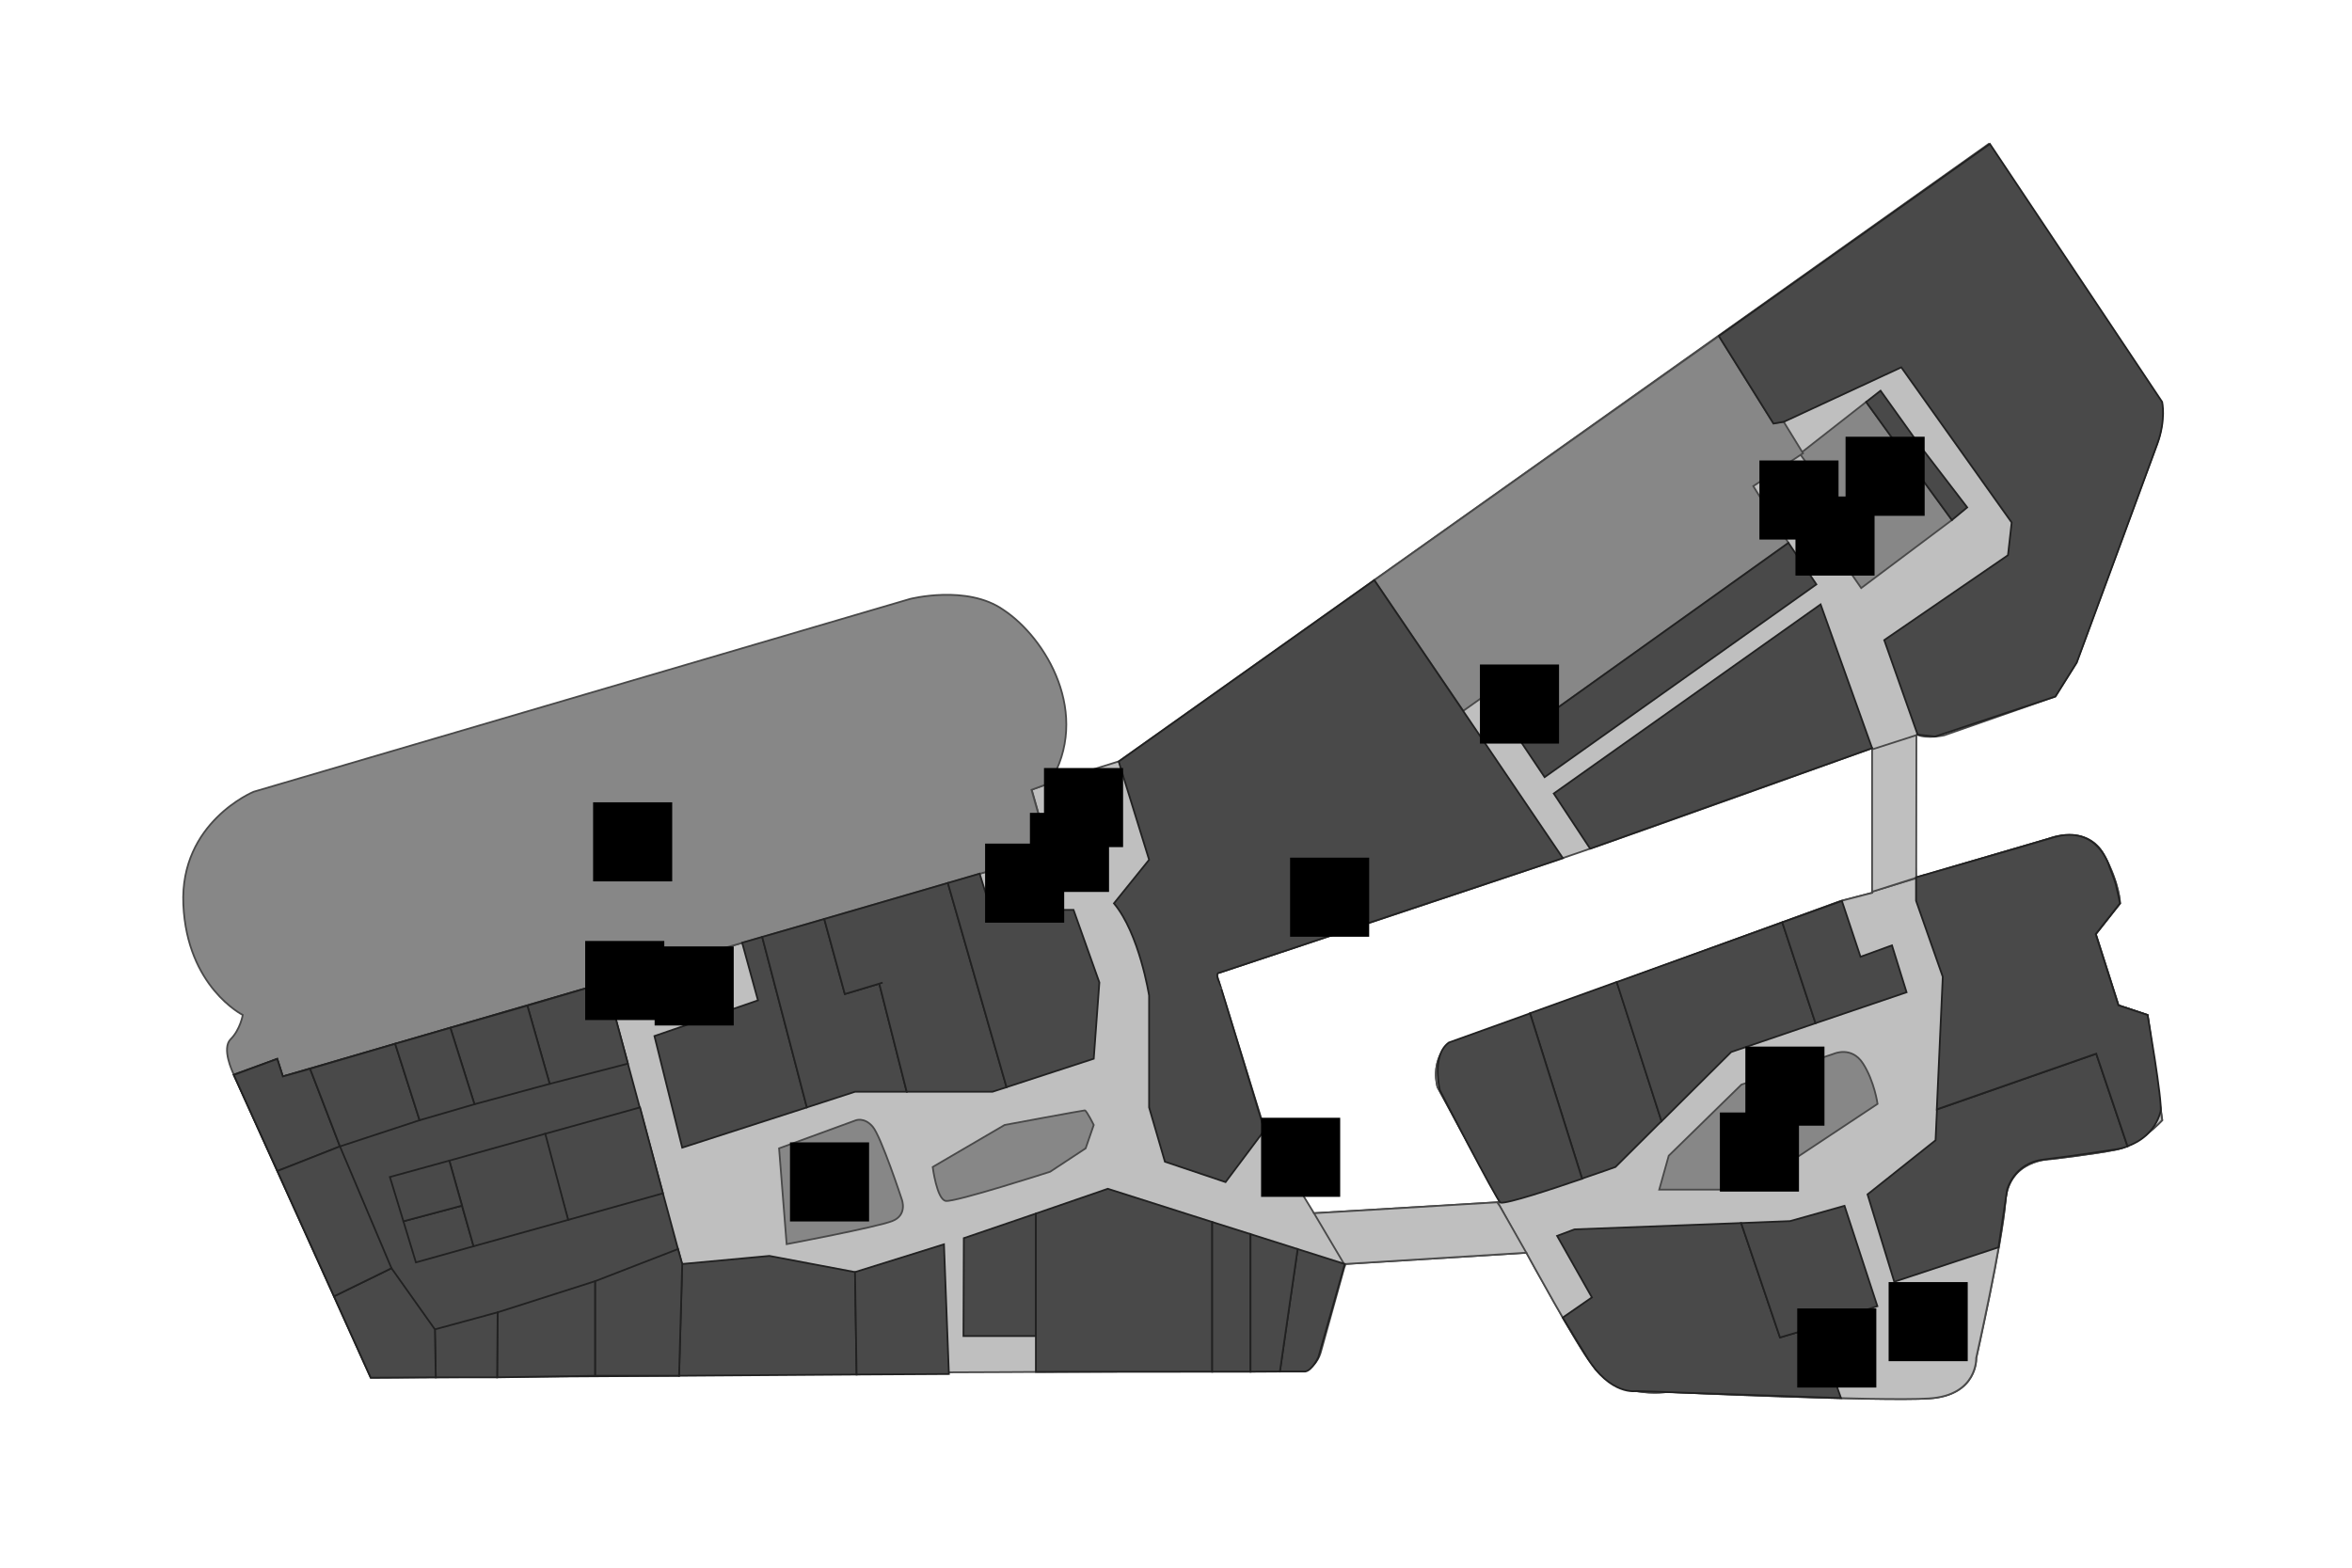 <?xml version="1.0" encoding="utf-8"?>
<!-- Generator: Adobe Illustrator 19.2.0, SVG Export Plug-In . SVG Version: 6.00 Build 0)  -->
<svg version="1.1" id="Layer_1" xmlns="http://www.w3.org/2000/svg" xmlns:xlink="http://www.w3.org/1999/xlink" x="0px" y="0px"
	 viewBox="0 0 1338 892" style="enable-background:new 0 0 1338 892;" xml:space="preserve">
<style type="text/css">
	.st0{fill:#BFBFBF;stroke:#494949;stroke-miterlimit:10;}
	.st1{fill:#878787;stroke:#494949;stroke-miterlimit:10;}
	.st2{fill:#494949;stroke:#212121;stroke-miterlimit:10;}
</style>
<g id="background">
</g>
<g id="etc">
	<path class="st0" d="M1221.7,577.5l-16.6-5.5l-12.9-40.5l13.8-17.5c0,0-0.1-11.5-9.2-27.6c-10.1-18-31.8-9.1-31.3-9.2l-75.5,22.1
		c0,0-4.7-83.6,0.8-81.2c5.5,2.4,15.2,0.3,15.2,0.3l63.2-22.1l12.1-19.3c0,0,38.3-103.9,45.9-124.6c7.6-20.7-3.1-30.7-3.1-30.7
		l-92.8-139.8l-489,347.2l-5.8,4.1l-38.4,12l-11.2,4.1l10.3,36.2L160.9,612.5l-3.1-10l-24.8,8.9c0,0.1,0.1,0.2,0.1,0.2l77.3,170.2
		c0,0,526.4-0.9,532.8-2.8c6.4-1.8,8.3-10.1,8.3-10.1l13.8-49.7l103.1-6.4c0,0,30.1,55.1,36.8,62.6c12.9,21.2,43.3,16.6,43.3,16.6
		s121.5,5.5,149.1,3.7c27.6-1.8,26.7-23,26.7-23s14.7-65.3,16.6-89.3c1.8-23.9,25.8-23.9,25.8-23.9s24.8-2.8,37.7-5.5
		c12.9-2.8,25.7-16.6,25.7-16.6L1221.7,577.5z M1065,508l-17.7,4.6L824,594c-10.7,10-6.2,24.6-6.2,24.6l35.5,65.4l-105.8,6.3
		L740,678l15.8-11L737,638l-15.5,11.3L692,554c0,0,155.3-51.4,206.5-69c42-14.5,166.5-59.3,166.5-59.3V508z"/>
	<path class="st0" d="M1205.2,572l-12.9-40.5l13.8-17.5c0,0-0.5-11.3-9.2-27.6c-9.4-17.5-31.3-9.2-31.3-9.2l-47.4,13.9l-53.1,16.2
		v0.7l-15.8,4.1l-4.1,1.3L824,594c-10.7,10-6.2,24.6-6.2,24.6l35.5,65.4l-1.3,0.1l15.8,28.7l0.5,0c0,0,30.1,55.1,36.8,62.6
		c12.9,21.2,43.3,16.6,43.3,16.6s121.5,5.5,149.1,3.7c27.6-1.8,26.7-23,26.7-23s14.7-65.3,16.6-89.3c1.8-23.9,25.8-23.9,25.8-23.9
		s24.8-2.8,37.7-5.5c12.9-2.8,25.7-16.6,25.7-16.6l-8.2-59.8L1205.2,572z"/>
	<path class="st1" d="M157.7,602.5L157.7,602.5l3.1,10l436.3-126.9l-10.3-36.2l0,0l0,0l11.2-4.1l-1,0.3
		c24.2-39.2-2.1-82.7-26.2-98.6c-20.7-14.5-53.1-6.2-53.1-6.2L144.3,450.5c0,0-42.1,17.3-40,64.2c2.1,46.9,33.8,62.8,33.8,62.8
		s-1.4,8.3-6.9,13.8c-5.2,5.2,1,18.5,1.8,20.1L157.7,602.5L157.7,602.5z"/>
	<path class="st1" d="M443.2,653.4l43.5-15.9c0,0,4.8-2.1,9.7,3.5c4.8,5.5,16.6,41.4,16.6,41.4s3.5,9-5.5,12.4
		c-9,3.5-60,13.1-60,13.1L443.2,653.4z"/>
	<path class="st1" d="M530.6,664c0,0,2.3,18.4,7.4,19.3c5.1,0.9,59.4-16.6,59.4-16.6l20.2-13.3l4.6-13.3c0,0-4.1-8.3-5.1-8.3
		s-45.6,8.3-45.6,8.3L530.6,664z"/>
	<path class="st1" d="M949.3,657.6l41.4-40.5l52.5-17.5c0,0,10.1-4.6,16.6,5.5s8.3,23,8.3,23l-73.6,48.8h-50.6L949.3,657.6z"/>
	<polygon class="st1" points="1023.9,258.2 1061.6,228.7 1110.4,295.9 1058.8,334.6 1050.5,322.6 1062.5,311.6 	"/>
	<polygon class="st0" points="853.1,686.1 851.7,684.1 747.5,690.3 765.1,720 765.3,719.2 868.3,712.8 	"/>
	<polygon class="st0" points="1090.1,499.3 1090.2,418.3 1065,426.4 1065,507.4 1094.9,497.9 	"/>
	<polygon class="st1" points="1008.9,240.9 1008.9,240.9 977.8,191.2 781.8,330.1 832.4,404.5 860.7,384.3 878,408.4 875.9,410 
		1017.4,308.9 997.4,276.6 1025.7,257.9 1014.7,240 1014.8,239.9 	"/>
</g>
<g id="rooms">
	<polygon id="q-stadium-1f" class="st2" points="388,719.2 344.7,559 160.9,612.5 157.7,602.5 133,611.6 210.9,783.9 386.3,782.8 
		388.1,719.2 	"/>
	<polygon id="q1c-6" class="st2" points="437.7,714.6 388.1,719.2 386.3,782.8 487.3,782.1 486.4,723.8 	"/>
	<polygon id="q1c-5" class="st2" points="537,708 486.4,723.8 486.4,723.8 487.3,782.1 539.8,781.8 	"/>
	<polygon id="q1c-7" class="st2" points="422.2,536.4 431.2,569.2 372.3,589.5 388.1,653 459,630.1 433.6,533.1 	"/>
	<polygon id="q1c-8" class="st2" points="480.6,565.6 480.6,565.6 480.6,565.6 468.9,522.9 433.6,533.1 459,630.1 486.4,621.2 
		515.8,621.2 500.2,559.7 	"/>
	<polygon id="q1c-9" class="st2" points="468.9,522.9 480.6,565.6 500.2,559.7 502.1,559.1 500.2,559.7 515.8,621.2 564.6,621.2 
		572.6,618.6 539.2,502.4 	"/>
	<polygon id="q1c-10" class="st2" points="625.4,559 610.7,517.7 596.9,517.7 593.2,504.8 562.8,514.9 557.3,497.1 539.2,502.4 
		572.6,618.6 622.2,602.4 	"/>
	<polygon id="q1c-4" class="st2" points="548.3,704.5 548.1,760.2 589.3,760.2 589.3,690.5 	"/>
	<polygon id="q1c-3" class="st2" points="630.2,676.4 589.3,690.5 589.3,760.2 589.3,761.3 589.3,780.6 689.6,780.5 689.6,695.3 	
		"/>
	<polygon id="q1c-2" class="st2" points="689.6,695.3 689.6,780.5 711.4,780.5 711.4,702.2 	"/>
	<path id="q1c-1a" class="st2" d="M738.2,710.7l-10.1,69.7l14.4,0c4.1-0.7,7.5-8.2,7.5-8.2l15-53L738.2,710.7z"/>
	<path id="q1b-2" class="st2" d="M719.3,643.1l-22.1,29.5L662.7,661l-9-30.9v-63.6c0,0-5.5-35.2-20-52.5l20-24.8l-17.3-55.9
		l145.4-103.2l50.6,74.5l56.7,83.7l-195.4,65.2c0,0-2.8-0.4,0,5.7C693.7,558.9,719.3,643.1,719.3,643.1z"/>
	<g id="q1b-1">
		<polygon class="st2" points="863.5,419.5 878.7,442.2 1033.3,332.5 1017.4,308.9 875.9,410 		"/>
		<polygon class="st2" points="904.6,482.9 883.9,451.5 1035.7,343.9 1065,425.7 		"/>
		<path class="st2" d="M1230,228.7l-98-146.8L977.8,191.2l31.1,49.8l5.9-1l66.8-31l62.8,88.3l-2.1,18.6l-70.4,48.3l19,53.8l9.9,1.1
			l68.5-22.8l12.1-19.3l5.4-14.6c0,0,35.5-96.2,40.5-110S1230,228.7,1230,228.7z"/>
	</g>
	<path id="q1a-6" class="st2" d="M870.4,576.5l29.6,94.1C910.7,667,919,664,919,664l26.2-26.1l-25.4-79.2L870.4,576.5z"/>
	<polygon id="q1a-7" class="st2" points="919.7,558.8 945.2,638 984.8,598.6 1032.8,582.2 1013.9,524.8 	"/>
	<polygon id="q1a-8" class="st2" points="1076.3,537.9 1058.4,544.4 1047.8,512.6 1013.9,524.8 1032.8,582.2 1084.6,564.6 	"/>
	<path id="q1a-5" class="st2" d="M824.2,593.2c-10.1,7.4-5.1,27.1-5.1,27.1s32,62,34.5,64c4,0.6,28.6-7.5,46.4-13.6l-29.6-94.1
		L824.2,593.2z"/>
	<path id="q1a-2" class="st2" d="M1101.9,631.3l-0.8,17.5l-38.7,30.8l15.2,49.7l59.3-19.6l4.9-32.8c0,0,3.8-15.1,20.6-17.1
		c16.8-2,41.7-5.9,41.7-5.9s2.6-0.3,6.2-1.6l-17.8-52.7L1101.9,631.3z"/>
	<path id="q1a-1" class="st2" d="M1221.7,577.5l-16.6-5.5l-12.9-40.5l13.8-17.5c0,0-1.7-8.3-2.4-10.9c-0.7-2.5-3.5-9.6-3.5-9.6
		s-6.5-24.5-31.7-17.1c-21.1,6.3-78.4,22.8-78.4,22.8v13.3l15.2,43.3l-3.4,75.4l90.7-31.7l0,0l0,0l17.8,52.7
		c6.3-2.3,15.5-7.6,18.8-19.7C1230.3,627,1221.7,577.5,1221.7,577.5z"/>
	<path id="q1a-4" class="st2" d="M1012.6,761L1012.6,761l-22.1-65.1l-94.8,3.6l-9.9,3.7l19.8,35L889,749.7c0,0,0,0,13.6,22.3
		c13.6,22.3,28.3,19.5,28.3,19.5l116.4,4l-14.4-40.5L1012.6,761L1012.6,761z"/>
	<polygon id="q1a-3" class="st2" points="1068,743.2 1049.3,686.1 1018.3,694.8 990.5,695.9 1012.6,761 1032.9,755 1032.8,754.7 	
		"/>
	<polygon id="g1c-1b" class="st2" points="738.2,710.7 711.4,702.2 711.4,780.5 728.1,780.4 	"/>
	<polygon id="qds1-1" class="st2" points="386.3,782.8 388.1,719.2 385.7,710.7 338.5,729 338.5,782.8 	"/>
	<polygon id="qds1-2" class="st2" points="338.5,729 283.1,746.7 282.8,783.7 338.5,782.8 	"/>
	<polygon id="qds1-3" class="st2" points="283.1,746.7 247.4,756.4 247.9,783.7 282.8,783.7 	"/>
	<polygon id="qds1-4" class="st2" points="247.4,756.4 222.7,721.6 190,737.6 210.9,783.9 247.9,783.7 	"/>
	<polygon id="qds1-6" class="st2" points="193.4,652.3 157.8,666.3 133,611.6 157.7,602.5 160.9,612.5 176.4,608.1 	"/>
	<polygon id="qds1-5" class="st2" points="222.7,721.6 190,737.6 157.8,666.3 193.4,652.3 	"/>
	<polygon id="qds1-7" class="st2" points="238.7,637.4 193.4,652.3 176.4,608.1 224.8,593.9 	"/>
	<polygon id="qds1-10" class="st2" points="357.2,605.2 312.7,616.7 300,572.2 344.7,559 	"/>
	<polygon id="qds1-9" class="st2" points="312.7,616.7 269.9,628.3 256.2,584.8 300,572.2 	"/>
	<polygon id="qds1-8" class="st2" points="269.9,628.3 238.7,637.4 224.8,593.9 256.2,584.8 	"/>
	<polygon id="qds1-14" class="st2" points="236.6,718.3 269.4,709.1 262.8,686 229.5,694.9 	"/>
	<polygon id="qds1-11" class="st2" points="377.1,679 323.2,694.1 309.4,645.3 364.1,630.1 	"/>
	<polygon id="qds1-12" class="st2" points="323.2,694.1 269.4,709.1 255.6,660.4 310.2,645.1 	"/>
	<polygon id="qds1-13" class="st2" points="262.8,686 229.5,694.9 221.8,669.7 255.6,660.4 	"/>
	<polygon id="q1b-4" class="st2" points="1092.7,254.3 1084.4,260.3 1061.6,228.7 1069.8,222.3 	"/>
	<polygon id="q1b-3" class="st2" points="1119.1,288.7 1110.4,295.9 1084.4,260.3 1092.7,254.3 	"/>
</g>
<g id="signs">
	<g id="toilet">
		<rect id="toilet-1" x="593.9" y="437" width="45" height="45"/>
		<rect id="toilet-2" x="372.4" y="538.5" width="45" height="45"/>
		<rect id="toilet-3" x="1000.9" y="262" width="45" height="45"/>
		<rect id="toilet-4" x="1074.4" y="729.5" width="45" height="45"/>
	</g>
	<g id="lift">
		<rect id="lift-1" x="585.9" y="462.5" width="45" height="45"/>
		<rect id="lift-2" x="717.4" y="636" width="45" height="45"/>
		<rect id="lift-3" x="841.9" y="378.1" width="45" height="45"/>
		<rect id="lift-4" x="1021.4" y="282.5" width="45" height="45"/>
		<rect id="lift-5" x="992.9" y="595.5" width="45" height="45"/>
		<rect id="lift-6" x="1022.4" y="744.5" width="45" height="45"/>
	</g>
	<rect id="stairs" x="560.4" y="480" width="45" height="45"/>
	<rect id="parking" x="337.4" y="456.5" width="45" height="45"/>
	<g id="escalator">
		<rect id="escalator-1" x="449.4" y="650" width="45" height="45"/>
		<rect id="escalator-2" x="733.9" y="488" width="45" height="45"/>
		<rect id="escalator-3" x="1049.9" y="248.5" width="45" height="45"/>
		<rect id="escalator-4" x="978.4" y="633" width="45" height="45"/>
	</g>
	<rect id="entrance" x="332.9" y="535.4" width="45" height="45"/>
</g>
</svg>
